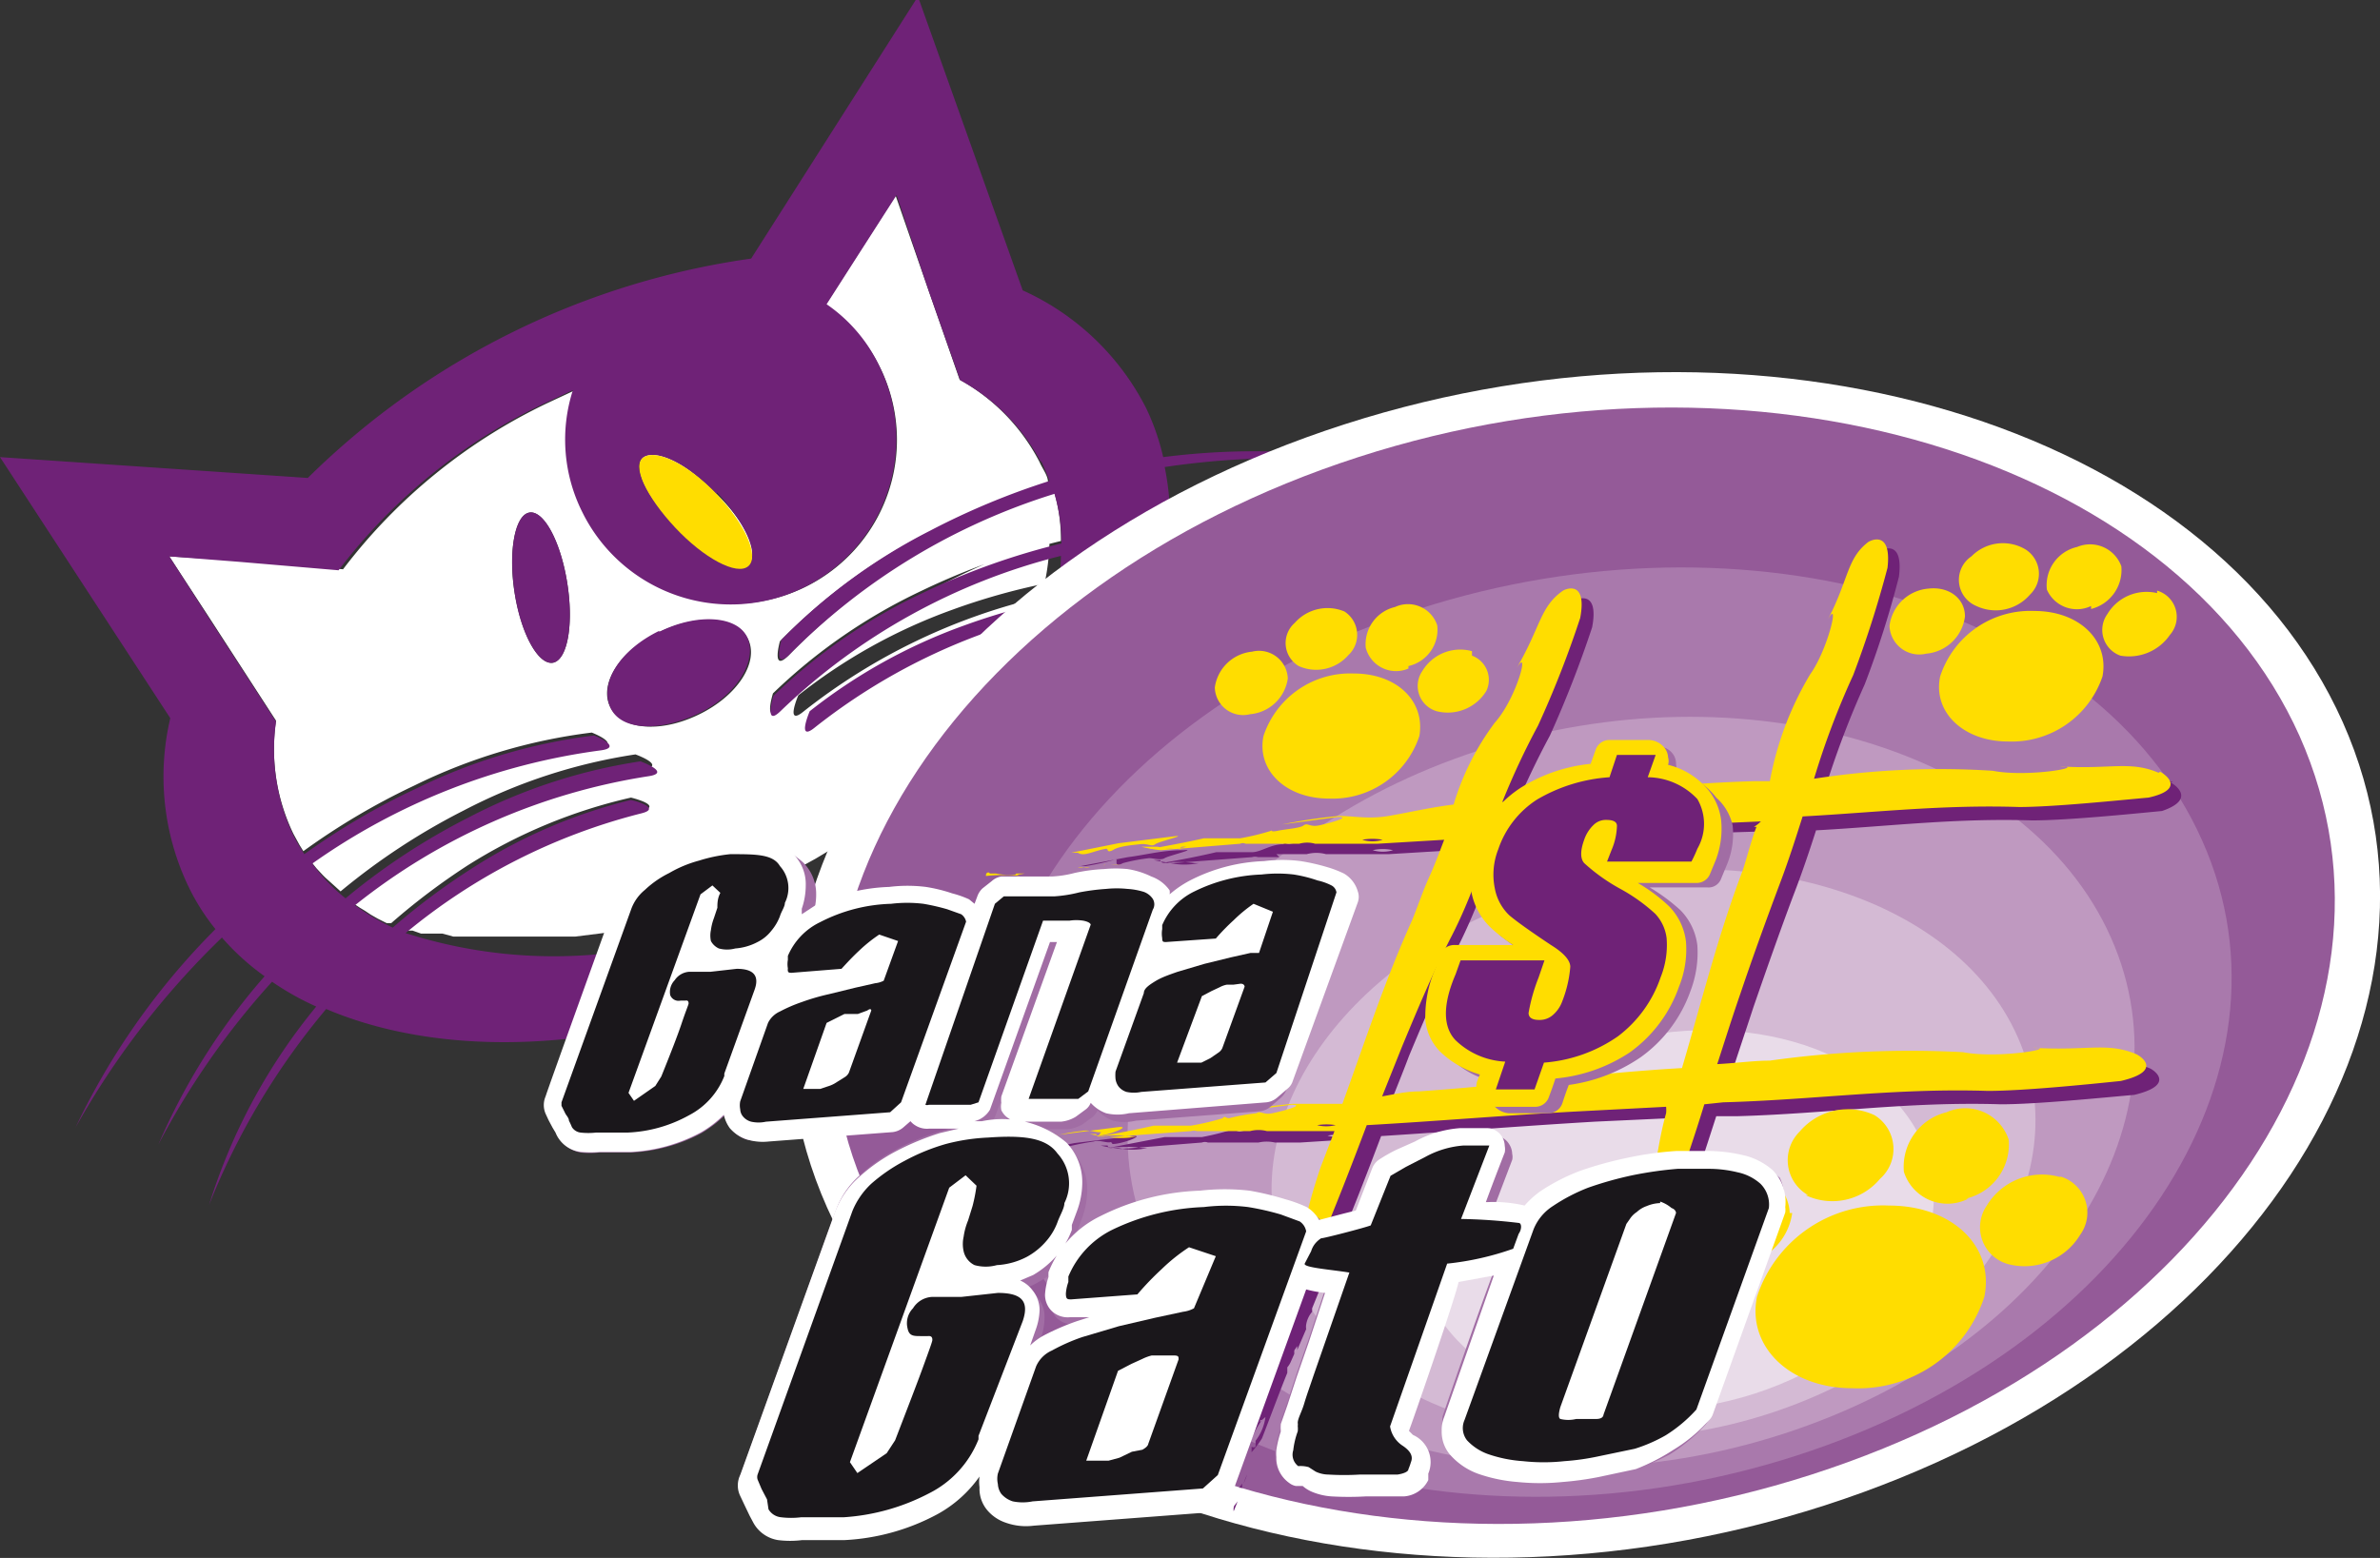 <svg xmlns="http://www.w3.org/2000/svg" viewBox="0 0 47.94 31.39"><rect x="0" y="0" width="47.94" height="31.39" fill="#333333" stroke="none"/><defs><style>.eef6696f-65ec-4f3a-b3c0-0925515c7e20{isolation:isolate;}.b7eddfda-c2d7-4308-9d74-48bdd32f46ea{fill:#fff;}.ab25b3a9-9a57-4dad-aa14-195d2fe94d3d{fill:#6f2277;}.f7edcc63-6dab-4e49-960e-8bae0e46b873{fill:#945a98;}.a441c296-8bd2-490e-8061-c9f8c3ef94c9{fill:#a979ac;}.be835062-5f56-461b-912b-e78f4fd66e81{fill:#bf99c0;}.b5edec80-b33e-4a0d-b95f-21a255c8a177{fill:#d4bad4;}.b23fa87f-ccc8-46ed-883f-137797ec5443{fill:#e9dce9;}.bb11b1aa-77d1-481f-a960-c955556003ad{mix-blend-mode:multiply;}.a21381ff-1f72-43a9-a5bb-059e49033c40{fill:#fd0;}.ac346983-7e40-497a-83f8-7e164be61466{fill:#a16da4;}.ad2e00b1-8794-4810-a2bd-d09249824448{fill:#1a171b;}</style></defs><title>Logo Gana Gato</title><g class="eef6696f-65ec-4f3a-b3c0-0925515c7e20"><g id="f949dc79-efdd-41a0-a9a4-b328564a6c60" data-name="Capa 1"><path class="b7eddfda-c2d7-4308-9d74-48bdd32f46ea" d="M49.33,44.73l-.77,1.2-.64,1h0a3.3,3.3,0,1,1-5,1.7l-.6.28a11.24,11.24,0,0,0-4.12,3.35l-2-.17L34.7,52l.77,1.18,1.38,2.13a3.94,3.94,0,0,0,.35,2.28l.12.22.08.13,0,0a13.91,13.91,0,0,1,2.23-1.32,11.19,11.19,0,0,1,3.58-1.07s.62.24.13.3a13,13,0,0,0-5.8,2.28l0,0,.12.15,0,0,.13.14.05.05.2.18.11.1a13.28,13.28,0,0,1,2.48-1.63,11,11,0,0,1,3.46-1.13s.64.23.16.3A12.54,12.54,0,0,0,38.42,59l0,0,.12.08.1.06.12.08.14.08.18.09.09,0a13.42,13.42,0,0,1,1.55-1.17A10.52,10.52,0,0,1,44,56.86s.67.16.21.27a12.06,12.06,0,0,0-4.74,2.41l0,0,.13,0,.17.06.16,0,.15,0,.12,0,.22.06.13,0,.17,0,.12,0,.26,0h.09l.22,0h1.13l.34,0h0l.72-.09h0q.38-.06.75-.15h0a12.2,12.2,0,0,0,2.74-1l.12-.06.31-.16.2-.11.25-.15.18-.11.32-.21.18-.12.3-.21.15-.11.24-.19.14-.11.35-.3,0,0,.3-.28.1-.1.24-.25.08-.08c.2-.23.4-.47.58-.7l0-.06a4,4,0,0,0,.23-.34l0,0a8.46,8.46,0,0,0,.44-.77v0a6.39,6.39,0,0,0,.46-1.18h0a12.15,12.15,0,0,0-4.79,2.31c-.37.3-.1-.33-.1-.33a11,11,0,0,1,3.09-1.72,13.12,13.12,0,0,1,1.87-.53,4.4,4.4,0,0,0,.1-.88A12.52,12.52,0,0,0,47,55.07c-.34.33-.14-.31-.14-.31a11.11,11.11,0,0,1,3-2.07,14.18,14.18,0,0,1,2.8-1,3.41,3.41,0,0,0-.14-1A12.88,12.88,0,0,0,47.17,54c-.35.35-.17-.29-.17-.29a11.49,11.49,0,0,1,3-2.2,14.93,14.93,0,0,1,2.4-1c0-.14-.11-.27-.17-.41a4,4,0,0,0-1.61-1.66L50,46.66Zm-6.89,9.41c-.29.07-.64-.54-.78-1.38s0-1.57.28-1.64.63.54.77,1.38S42.73,54.06,42.44,54.14Zm3.92-.47c.22.46-.21,1.14-1,1.52s-1.55.3-1.78-.16.2-1.14,1-1.51S46.13,53.21,46.36,53.67Zm-1.48-2.25c.58.62,1.24,1,1.48.78s0-.83-.63-1.45-1.23-1-1.47-.78S44.31,50.81,44.88,51.42Z" transform="translate(-31.29 -40.79)"/><path class="ab25b3a9-9a57-4dad-aa14-195d2fe94d3d" d="M42.71,52.5c-.14-.84-.48-1.45-.77-1.38s-.41.81-.28,1.64.49,1.45.78,1.38S42.85,53.33,42.71,52.5Zm1.86,1c-.76.37-1.19,1-1,1.51s1,.53,1.78.16,1.19-1.06,1-1.52S45.33,53.14,44.57,53.52Zm14.29-1.79a13,13,0,0,0-4-.36,5.47,5.47,0,0,0-.11-1.15,16.38,16.38,0,0,1,4.84,0A14.55,14.55,0,0,0,54.72,50a4.72,4.72,0,0,0-.35-1,5.18,5.18,0,0,0-2.48-2.36l-2.11-5.92L46.42,46a15.86,15.86,0,0,0-8.93,4.42L31.29,50l3.43,5.26a5.13,5.13,0,0,0,.37,3.4,4.38,4.38,0,0,0,.54.85,14.4,14.4,0,0,0-2.82,4,16.57,16.57,0,0,1,2.95-3.83,4.93,4.93,0,0,0,.86.78,12.83,12.83,0,0,0-2.14,3.39,15.71,15.71,0,0,1,2.29-3.28,5.51,5.51,0,0,0,.89.5,11.79,11.79,0,0,0-2.16,4,14.38,14.38,0,0,1,2.36-3.95c2.61,1.11,6.39.86,10-.93s6.11-4.64,6.81-7.39a14.59,14.59,0,0,1,4.57.52,12,12,0,0,0-4.52-.73,5.84,5.84,0,0,0,.14-1A15.53,15.53,0,0,1,58.86,51.73Zm-13.13-1c.58.62.86,1.26.63,1.45s-.9-.16-1.48-.78S44,50.16,44.26,50,45.15,50.14,45.73,50.75Zm6.53-.64c.06.14.12.27.17.41a14.93,14.93,0,0,0-2.4,1,11.49,11.49,0,0,0-3,2.2s-.18.64.17.29a12.88,12.88,0,0,1,5.33-3.23,3.41,3.41,0,0,1,.14,1,14.18,14.18,0,0,0-2.8,1,11.11,11.11,0,0,0-3,2.07s-.2.64.14.31a12.52,12.52,0,0,1,5.65-3.13,4.4,4.4,0,0,1-.1.88,13.12,13.12,0,0,0-1.87.53,11,11,0,0,0-3.09,1.72s-.27.63.1.33a12.15,12.15,0,0,1,4.79-2.31,9.76,9.76,0,0,1-5.3,5.69,9.78,9.78,0,0,1-7.73.76,12.06,12.06,0,0,1,4.74-2.41c.46-.11-.2-.28-.21-.27a10.52,10.52,0,0,0-3.23,1.4,13.48,13.48,0,0,0-1.56,1.17,4.75,4.75,0,0,1-.76-.45,12.54,12.54,0,0,1,5.91-2.6c.48-.07-.16-.3-.16-.3a11,11,0,0,0-3.46,1.13,13.28,13.28,0,0,0-2.48,1.63,3.69,3.69,0,0,1-.67-.7,13,13,0,0,1,5.8-2.28c.49-.06-.13-.31-.13-.3a11.19,11.19,0,0,0-3.58,1.07A13.91,13.91,0,0,0,37.42,58a3.72,3.72,0,0,1-.22-.38,4,4,0,0,1-.35-2.29l-1.38-2.13L34.7,52l1.41.11,2,.17a11.24,11.24,0,0,1,4.12-3.35l.6-.28a3.26,3.26,0,0,0,.19,2.46A3.3,3.3,0,1,0,49,48.16a3.14,3.14,0,0,0-1.06-1.24l.64-1,.77-1.2L50,46.66l.63,1.79A4,4,0,0,1,52.26,50.11Z" transform="translate(-31.29 -40.79)"/><path class="b7eddfda-c2d7-4308-9d74-48bdd32f46ea" d="M78.48,55.34c2.67,6-2,13.06-10.43,15.78s-17.43,0-20.1-6,2-13.07,10.42-15.78S75.8,49.34,78.48,55.34Z" transform="translate(-31.29 -40.79)"/><path class="f7edcc63-6dab-4e49-960e-8bae0e46b873" d="M77.61,55.62c2.52,5.66-1.88,12.32-9.83,14.88s-16.44,0-19-5.61S50.7,52.57,58.65,50,75.09,50,77.61,55.62Z" transform="translate(-31.29 -40.79)"/><path class="a441c296-8bd2-490e-8061-c9f8c3ef94c9" d="M75.65,57.73c2.1,4.71-1.57,10.26-8.18,12.39s-13.69,0-15.78-4.67,1.56-10.26,8.18-12.39S73.55,53,75.65,57.73Z" transform="translate(-31.29 -40.79)"/><path class="be835062-5f56-461b-912b-e78f4fd66e81" d="M73.81,59.68c1.69,3.8-1.26,8.27-6.6,10s-11,0-12.72-3.77,1.26-8.27,6.59-10S72.12,55.88,73.81,59.68Z" transform="translate(-31.29 -40.79)"/><path class="b5edec80-b33e-4a0d-b95f-21a255c8a177" d="M71.93,61.68c1.29,2.89-1,6.29-5,7.59s-8.39,0-9.67-2.86,1-6.28,5-7.59S70.65,58.79,71.93,61.68Z" transform="translate(-31.29 -40.79)"/><path class="b23fa87f-ccc8-46ed-883f-137797ec5443" d="M70,63.77c.86,1.94-.64,4.22-3.37,5.1S61,68.88,60.09,67s.65-4.22,3.37-5.1S69.09,61.83,70,63.77Z" transform="translate(-31.29 -40.79)"/><g class="bb11b1aa-77d1-481f-a960-c955556003ad"><path class="ab25b3a9-9a57-4dad-aa14-195d2fe94d3d" d="M56.14,71.24l.08-.2-.07.09A.21.21,0,0,0,56.14,71.24Zm.17-.42v0l0,.07Zm.1-.32a1.34,1.34,0,0,0-.07.18A1.71,1.71,0,0,0,56.41,70.5Zm-.1.29h0l0-.11-.06.09S56.32,70.75,56.31,70.79ZM53.19,58.48l.24,0-.13,0A.18.18,0,0,0,53.19,58.48Zm.5,0h0l-.08,0Zm.37,0-.21,0A.82.82,0,0,0,54.06,58.39Zm-.33,0h0l.12,0h-.12S53.77,58.42,53.73,58.43Zm0,0-.09,0Zm.05-.3s0,.07.13,0a3.51,3.51,0,0,1,.53-.1c.08,0,.23.05.31,0s.67-.19.38-.16c-.44,0-.73.09-1.12.14l-.95.18-.27,0h.37A4.88,4.88,0,0,0,53.78,58.1Zm-2.37.47.12,0a1.26,1.26,0,0,0,.58,0l-.09,0c-.11,0-.12,0,0,0a2.49,2.49,0,0,0-.67,0S51.35,58.57,51.41,58.57Zm-.08,0h0l-.12,0h0ZM73,56.41h0Zm2.06.14c-.58-.25-1-.06-2.06-.14.62.05-.61.23-1.33.09a16.68,16.68,0,0,0-3.61.16,18.36,18.36,0,0,1,.79-2.08,19.48,19.48,0,0,0,.69-2.17c.1-.79-.36-.54-.39-.51-.42.33-.38.74-.8,1.56.24-.46,0,.61-.37,1.11a6.61,6.61,0,0,0-.81,2.15l-.33,0c-1.72,0-3.31.28-5.06.43a16.56,16.56,0,0,1,.73-1.54,22.33,22.33,0,0,0,.85-2.18c.15-.79-.33-.56-.36-.54-.45.32-.44.74-.92,1.55.28-.46,0,.62-.45,1.11a5.15,5.15,0,0,0-.8,1.68c-.48,0-.91.15-1.32.22s-.7,0-1,.06c-.43,0-.8.1-1.15.16l1.12-.14c.3,0-.18.12-.37.16s-.23-.06-.31,0a5.17,5.17,0,0,0-.54.11c-.08,0-.08-.06-.12,0-.26,0-.45.16-.63.16h-.58l-.14,0c-.34.08-.74.16-1.11.22h0a2.5,2.5,0,0,1,.67,0c-.1,0-.1,0,0,0l.09,0a1.41,1.41,0,0,1-.58,0l-.12,0a.09.09,0,0,1-.08-.06l-.13,0a3.46,3.46,0,0,0,.39.06l1.59-.12a.21.21,0,0,1,.12,0l.12,0h.31s0,0,0,0L57,58l.08,0h.13l-.1,0H57l.51,0,.1,0A.75.75,0,0,1,58,58h.11l.38,0,.77,0,1.33-.08q-.14.4-.3.78c-.12.25-.22.54-.34.85-.55,1.22-1,2.43-1.4,3.69-.35,0-.72,0-1,.06-.45,0-.82.1-1.18.16l1.15-.14c.3,0-.19.12-.39.16s-.23,0-.31,0a5.35,5.35,0,0,0-.55.11c-.09,0-.09-.06-.13-.05a5.37,5.37,0,0,1-.64.16h-.6l-.15,0-1.14.22h0a2.64,2.64,0,0,1,.69,0c-.11,0-.1,0,0,0l.1,0a1.31,1.31,0,0,1-.59,0l-.13,0c-.06,0-.06,0-.08-.05h-.14a2.64,2.64,0,0,0,.41.07l1.63-.13a.17.17,0,0,1,.12,0l.13,0,.23,0h.08s0,0,0,0l-.08,0,.08,0,.13,0,.09,0-.07,0H56l.53,0,.11,0a.75.75,0,0,1,.33,0h.11l.4,0,.79-.05h.06c-.09.24-.18.48-.28.73-.17.46-.25.89-.36,1.3s-.24.57-.33.8-.22.68-.3,1c.11-.34.18-.59.31-1s0,.21,0,.39-.13.15-.14.22a3.51,3.51,0,0,0-.12.49c0,.07-.08,0-.09.07a4.54,4.54,0,0,1-.1.58c-.06.1-.1.19-.15.28l-.08.18,0,.13c-.07.32-.15.67-.24,1h0a1.86,1.86,0,0,1,.26-.53c-.05.07-.07,0,0,0l.07-.06a1,1,0,0,1-.2.48v.12a.08.08,0,0,1-.08,0l0,.11a2,2,0,0,0,.21-.28c.18-.46.34-.9.51-1.32,0,0,0-.07,0-.11a.47.47,0,0,0,.06-.09l.08-.18,0-.07h0s0,0,0,0l-.06,0,.06,0,.06-.09,0-.08,0,.07h0l0,.09h0v0l.18-.42a.29.29,0,0,1,0-.09.53.53,0,0,1,.12-.26l0-.07h0l0,0,.13-.32c.09-.2.17-.41.26-.63.36-.85.68-1.67,1-2.52,1.42-.09,2.79-.2,4.3-.29l1.73-.08,0,.12a12.46,12.46,0,0,0-.27,1.29c-.07.29-.2.57-.27.8a9.38,9.38,0,0,0-.24,1c.09-.33.14-.58.25-1s0,.21,0,.38-.13.16-.13.23a2.53,2.53,0,0,0-.08.48c0,.08-.08,0-.08.08a5.2,5.2,0,0,1-.07.57c-.05.1-.09.19-.13.29l-.06.18,0,.12c0,.31-.1.67-.16,1h0a1.86,1.86,0,0,1,.22-.53c0,.08-.06.06,0,0l.07-.06a1.05,1.05,0,0,1-.16.48v.12s0,0-.08,0l0,.11a2,2,0,0,0,.18-.28q.21-.69.42-1.32s0-.07,0-.11l.06-.09.06-.18V66.9h0s0,0,0,0l0,.06,0-.06a.19.19,0,0,0,0-.09s0-.05,0-.08,0,0,0,.07h0v.09h0v.05l.14-.42a.29.29,0,0,0,0-.09.47.47,0,0,1,.1-.26l0-.07h0v0l.11-.31c.07-.21.14-.42.22-.63.22-.64.42-1.26.62-1.88h.41c1.83-.05,3.46-.3,5.32-.24.72,0,2-.13,2.69-.19.88-.21.35-.53.3-.54-.59-.25-1-.07-2.08-.14.57,0-.67.23-1.4.09a21,21,0,0,0-3.89.17c-.33,0-.68,0-1.07.08h0c.15-.47.31-.94.47-1.43.27-.78.53-1.52.8-2.24.17-.44.32-.88.46-1.32,1.46-.08,2.82-.25,4.35-.2.7,0,2-.13,2.62-.19C75.57,56.88,75.05,56.57,75,56.55ZM58.94,57.92a.94.94,0,0,1,.41,0A.71.71,0,0,1,58.94,57.92Zm-1,8.46a.81.81,0,0,1,.16-.32A.54.54,0,0,1,57.89,66.38Zm.46-2.71a.75.75,0,0,1-.37,0,1.21,1.21,0,0,1,.38,0ZM65,65.33a.83.83,0,0,1,.14-.32A.46.46,0,0,1,65,65.33Zm1.82-7.68c-.1.26-.18.55-.28.86-.5,1.32-.82,2.62-1.22,4-1.76.09-3.43.33-5.3.46-.26,0-.51.06-.74.1.12-.32.26-.65.39-1,.32-.77.64-1.51,1-2.23s.57-1.36.83-2l2.71-.19c.93-.05,1.82-.09,2.7-.11C66.86,57.56,66.85,57.61,66.83,57.65ZM63.75,69.76v0l0,.06Zm.07-.32a1.21,1.21,0,0,0,0,.18A.78.78,0,0,0,63.82,69.44Zm-.07.29h0l0-.11-.05.09S63.75,69.69,63.75,69.73Zm0,0,0,.05Zm-11.66-5.5h.25l-.13,0A.17.17,0,0,0,52.06,64.21Zm.52,0h0Zm.39-.06a1.46,1.46,0,0,0-.22,0Zm-.35,0h0l.13,0-.13,0S52.66,64.15,52.62,64.17Zm0,0-.08,0Zm1.05-.33c.2,0,.69-.19.39-.16l-1.15.14-1,.19H52a5.37,5.37,0,0,0,.64-.16s0,.07.13.05a5.35,5.35,0,0,1,.55-.11C53.44,63.75,53.59,63.83,53.67,63.8ZM50,64.27h.13Zm22.39-2.14h0Z" transform="translate(-31.29 -40.79)"/></g><path class="a21381ff-1f72-43a9-a5bb-059e49033c40" d="M55.93,71l.08-.2a.35.35,0,0,1-.06.09S55.93,71,55.93,71Zm.17-.41v0l0,.07Zm.1-.33a1.34,1.34,0,0,0-.07.18A.61.61,0,0,0,56.2,70.29Zm-.09.29h0l0-.11a.15.15,0,0,1-.06.09S56.11,70.54,56.11,70.58ZM53,58.27l.24,0a.25.25,0,0,1-.12,0A.21.21,0,0,0,53,58.27Zm.51,0h0Zm.37-.06a1.46,1.46,0,0,0-.22,0Zm-.34,0h0l.12,0-.12,0S53.56,58.21,53.52,58.23Zm0,0-.08,0Zm.06-.3s0,.07.12,0,.35-.09.53-.11.23.06.31,0,.67-.19.38-.16l-1.12.14-.95.19H53C53.13,58.06,53.31,57.93,53.58,57.89Zm-2.37.48.12,0a1.43,1.43,0,0,0,.58,0l-.1,0c-.11,0-.12,0,0,.05a3.09,3.09,0,0,0-.68,0S51.14,58.36,51.21,58.37Zm-.09-.06h0l-.13,0h0Zm21.63-2.1h0Zm2,.13c-.58-.25-1-.06-2-.13.61,0-.62.23-1.34.09a16.61,16.61,0,0,0-3.6.16,16.19,16.19,0,0,1,.79-2.09,21.64,21.64,0,0,0,.69-2.16c.09-.79-.37-.54-.4-.51-.42.33-.38.74-.8,1.55.25-.46,0,.61-.36,1.11a6.47,6.47,0,0,0-.81,2.15l-.33,0c-1.73.05-3.32.27-5.06.42a15.2,15.2,0,0,1,.72-1.54,20.72,20.72,0,0,0,.85-2.17c.15-.8-.33-.57-.36-.54-.45.32-.44.73-.92,1.55.28-.46,0,.61-.44,1.1A5.26,5.26,0,0,0,60.57,57c-.48.06-.9.16-1.31.23s-.7,0-1,0a10.66,10.66,0,0,0-1.14.17l1.12-.15c.29,0-.19.13-.38.17s-.23-.06-.31,0-.34.07-.53.11-.09-.06-.13,0a4.88,4.88,0,0,1-.62.15h-.37l-.22,0-.14,0c-.34.08-.74.15-1.11.22h0a2.5,2.5,0,0,1,.67,0c-.1,0-.09,0,0-.05l.09,0a1.26,1.26,0,0,1-.58,0l-.12,0c-.06,0-.06,0-.08,0h-.13a2.39,2.39,0,0,0,.4.07l1.59-.13a.13.13,0,0,1,.11,0l.13,0,.22,0h.08s0,0,0,0l-.08,0,.08,0H57l-.1,0h-.06l.51,0,.11,0a.58.58,0,0,1,.32,0h.11l.39,0,.76,0,1.34-.08c-.1.26-.2.53-.31.77s-.21.54-.34.86c-.55,1.22-.94,2.42-1.4,3.69-.34,0-.72,0-1,0a11.51,11.51,0,0,0-1.18.17l1.15-.15c.31,0-.19.13-.38.17s-.24-.06-.32,0a3.76,3.76,0,0,0-.55.1c-.08,0-.09-.06-.13,0a5.06,5.06,0,0,1-.64.15h-.6l-.15,0c-.35.08-.75.16-1.14.22h0a2.65,2.65,0,0,1,.69,0c-.1,0-.1,0,0,0l.1,0a1.52,1.52,0,0,1-.6,0l-.12,0c-.07,0-.07,0-.09-.05l-.13,0a3.64,3.64,0,0,0,.41.06l1.63-.12a.21.21,0,0,1,.12,0l.13,0h.23l.08,0h0s0,0,0,0l-.09,0,.09,0H56l-.1,0h-.06l.52,0h.11a.66.66,0,0,1,.34,0h.1l.4,0,.79,0h.07l-.28.73a11.78,11.78,0,0,0-.36,1.3c-.09.29-.25.57-.33.8a8,8,0,0,0-.31,1l.31-1c.09-.25,0,.22,0,.39S57,66.88,57,67a3.38,3.38,0,0,0-.11.48c0,.08-.09,0-.09.07-.07.23,0,.45-.11.58s-.1.2-.15.29-.05.11-.07.18l0,.13c-.06.31-.15.67-.23,1h0a1.92,1.92,0,0,1,.26-.54c-.05.08-.07.06,0,0l.06,0a1.09,1.09,0,0,1-.19.47s0,.08,0,.12-.05,0-.08,0l0,.11a2,2,0,0,0,.21-.28c.17-.47.34-.9.51-1.32a.25.25,0,0,1,0-.12A.27.27,0,0,0,57,68l.07-.19,0-.07h0s0,0,0,0l-.05.06.05-.06a.35.35,0,0,0,.06-.09.19.19,0,0,0,0-.07v.06h0l0,.09h0v.06l.17-.42,0-.09c0-.11.05-.22.12-.27l0-.07h0l0,0,.13-.32.27-.63c.36-.86.68-1.68,1-2.53,1.43-.08,2.8-.2,4.31-.28l1.72-.09a.65.65,0,0,1,0,.13c-.13.46-.18.89-.26,1.29s-.21.57-.28.8a9.2,9.2,0,0,0-.23,1c.09-.34.14-.59.24-1s0,.21,0,.38-.12.15-.13.23,0,.3-.08.47-.08,0-.08.08c-.05.23,0,.44-.07.57s-.08.2-.12.29a1.34,1.34,0,0,0-.07.18v.13c-.05.31-.11.66-.17,1h0a1.92,1.92,0,0,1,.22-.54c0,.08-.07.06,0,0l.06-.06a1.05,1.05,0,0,1-.16.47.68.68,0,0,1,0,.12c0,.05,0,0-.07,0l0,.11a2.31,2.31,0,0,0,.19-.28c.14-.47.28-.9.41-1.33a.18.18,0,0,1,0-.1l.06-.09.06-.19,0-.07h0s0,0,0,0l0,0,0,0,.06-.09a.19.19,0,0,1,0-.08s0,0,0,.06v0l0,.08h0v.06l.15-.42a.2.2,0,0,1,0-.09c0-.11,0-.22.1-.26l0-.08h0l0,0,.1-.32c.08-.21.15-.42.22-.63.22-.63.43-1.25.62-1.87L66,63c1.83-.05,3.46-.29,5.33-.23.71,0,2-.13,2.68-.2.89-.21.36-.52.31-.54-.59-.25-1-.06-2.09-.13.58,0-.67.23-1.4.09a20.18,20.18,0,0,0-3.89.17c-.33,0-.67.05-1.06.07h0c.15-.46.3-.94.47-1.43.26-.77.53-1.51.8-2.23.17-.45.31-.89.45-1.33,1.46-.08,2.83-.24,4.36-.19.69,0,1.95-.13,2.61-.19C75.37,56.68,74.85,56.36,74.8,56.34ZM58.73,57.71a1.14,1.14,0,0,1,.41,0A.71.71,0,0,1,58.73,57.71Zm-1,8.46a.9.9,0,0,1,.17-.32A.5.5,0,0,1,57.68,66.17Zm.46-2.71a.76.76,0,0,1-.37,0,1.21,1.21,0,0,1,.38,0Zm6.66,1.67a.67.67,0,0,1,.15-.32A.53.53,0,0,1,64.8,65.13Zm1.82-7.68c-.1.26-.17.54-.27.86-.5,1.31-.82,2.61-1.23,4-1.76.1-3.42.34-5.3.47-.26,0-.5.06-.74.1l.4-1c.32-.77.63-1.51,1-2.23s.56-1.35.83-2l2.7-.19,2.7-.12A.78.78,0,0,1,66.62,57.45Zm-3.08,12.1v0Zm.08-.32a1.27,1.27,0,0,0-.06.18A.63.63,0,0,0,63.62,69.23Zm-.08.29h0l0-.11a.19.19,0,0,1-.05.09S63.54,69.48,63.54,69.52Zm0,0,0,.06ZM51.86,64l.25,0L52,64A.21.21,0,0,0,51.86,64Zm.52,0h0l-.08,0Zm.38,0-.22,0A.86.86,0,0,0,52.76,63.92Zm-.34,0h0l.12,0h-.12S52.46,64,52.42,64Zm0,0-.09,0Zm1-.33c.19,0,.69-.2.39-.17l-1.16.15-1,.18-.27,0h.37a5.06,5.06,0,0,0,.64-.15s.05.07.13,0a3.76,3.76,0,0,1,.55-.1C53.23,63.54,53.38,63.62,53.47,63.6Zm-3.66.47h0l.13,0h0ZM72.2,61.93h0Z" transform="translate(-31.29 -40.79)"/><path class="a21381ff-1f72-43a9-a5bb-059e49033c40" d="M58.56,54.36a1.84,1.84,0,0,0-1.82,1.26c-.14.69.45,1.26,1.32,1.26a1.84,1.84,0,0,0,1.82-1.26C60,54.92,59.43,54.36,58.56,54.36Zm-1.33.1a.58.58,0,0,0-.72-.54.84.84,0,0,0-.75.72.57.57,0,0,0,.71.54A.84.84,0,0,0,57.23,54.46Zm.22-.25a.86.86,0,0,0,1-.22.56.56,0,0,0-.08-.88.88.88,0,0,0-1,.23A.54.54,0,0,0,57.45,54.21Zm2.21,0a.75.75,0,0,0,.58-.82.62.62,0,0,0-.85-.37.77.77,0,0,0-.59.82A.63.63,0,0,0,59.66,54.26Zm1.28-.3a.89.89,0,0,0-1,.4.53.53,0,0,0,.29.81.91.91,0,0,0,1-.41A.52.52,0,0,0,60.94,54Z" transform="translate(-31.29 -40.79)"/><path class="a21381ff-1f72-43a9-a5bb-059e49033c40" d="M72.27,53.1a1.91,1.91,0,0,0-1.9,1.32c-.15.72.47,1.31,1.37,1.31a1.93,1.93,0,0,0,1.9-1.31C73.78,53.69,73.17,53.1,72.27,53.1Zm-1.4.11c0-.36-.32-.61-.74-.56a.86.86,0,0,0-.78.75.6.6,0,0,0,.74.56A.86.86,0,0,0,70.87,53.21ZM71.1,53a.91.91,0,0,0,1.08-.23.58.58,0,0,0-.09-.91A.89.89,0,0,0,71,52,.57.57,0,0,0,71.1,53Zm2.31.06a.81.81,0,0,0,.61-.86.67.67,0,0,0-.89-.39.79.79,0,0,0-.61.86A.66.66,0,0,0,73.41,53Zm1.33-.32a.92.92,0,0,0-1,.42A.55.55,0,0,0,74,54a1,1,0,0,0,1-.42A.55.55,0,0,0,74.74,52.69Z" transform="translate(-31.29 -40.79)"/><path class="a21381ff-1f72-43a9-a5bb-059e49033c40" d="M69.34,65.08a2.67,2.67,0,0,0-2.66,1.84c-.2,1,.66,1.84,1.92,1.84a2.67,2.67,0,0,0,2.66-1.84C71.47,65.9,70.61,65.08,69.34,65.08Zm-2,.15a.84.84,0,0,0-1-.79,1.23,1.23,0,0,0-1.1,1.06.83.83,0,0,0,1,.78A1.22,1.22,0,0,0,67.39,65.23Zm.32-.36a1.25,1.25,0,0,0,1.5-.33.8.8,0,0,0-.11-1.28,1.27,1.27,0,0,0-1.51.33A.81.81,0,0,0,67.71,64.87Zm3.23.07a1.12,1.12,0,0,0,.86-1.19.92.92,0,0,0-1.25-.55,1.13,1.13,0,0,0-.86,1.2A.92.92,0,0,0,70.94,64.94Zm1.87-.44a1.3,1.3,0,0,0-1.45.58.77.77,0,0,0,.43,1.18,1.31,1.31,0,0,0,1.45-.59A.76.76,0,0,0,72.81,64.5Z" transform="translate(-31.29 -40.79)"/><path class="ac346983-7e40-497a-83f8-7e164be61466" d="M65.86,56.86a1.39,1.39,0,0,0-.81-.51l0,0a.42.42,0,0,0,0-.16A.33.33,0,0,0,65,56a.37.37,0,0,0-.31-.17h-.78a.32.32,0,0,0-.3.2l-.1.29a3.31,3.31,0,0,0-1.39.46,2.19,2.19,0,0,0-.9,1.15,1.89,1.89,0,0,0-.11.83l0,.14a1.41,1.41,0,0,0,.41.75l.42.32H60.75a.29.29,0,0,0-.29.2l-.1.28a2.35,2.35,0,0,0-.17,1,1.1,1.1,0,0,0,.31.65,1.74,1.74,0,0,0,.79.46l0,.15a.39.39,0,0,0,0,.15.46.46,0,0,0,.08.19.43.43,0,0,0,.32.17h.78a.3.3,0,0,0,.29-.2s.07-.22.13-.37a3.36,3.36,0,0,0,1.45-.56,2.78,2.78,0,0,0,1-1.33,2.17,2.17,0,0,0,.14-.92v0a1.22,1.22,0,0,0-.34-.71,3.78,3.78,0,0,0-.62-.46h1.16a.27.27,0,0,0,.28-.18l.12-.29a1.6,1.6,0,0,0,.11-.78A1.06,1.06,0,0,0,65.86,56.86Z" transform="translate(-31.29 -40.79)"/><path class="a21381ff-1f72-43a9-a5bb-059e49033c40" d="M65.71,56.72a1.52,1.52,0,0,0-.82-.52l0,0a.26.26,0,0,0,0-.15.34.34,0,0,0-.07-.19.42.42,0,0,0-.32-.16h-.78a.29.29,0,0,0-.29.2l-.1.28a3.26,3.26,0,0,0-1.39.47,2.23,2.23,0,0,0-.91,1.14,1.76,1.76,0,0,0-.1.83.77.77,0,0,0,0,.15,1.33,1.33,0,0,0,.42.74,3.16,3.16,0,0,0,.42.32H60.59a.3.3,0,0,0-.29.2l-.1.28A2.42,2.42,0,0,0,60,61.33a1.05,1.05,0,0,0,.3.65,1.92,1.92,0,0,0,.8.46,1.41,1.41,0,0,0-.06.15.42.42,0,0,0,.06.34.42.42,0,0,0,.32.16h.78a.29.29,0,0,0,.29-.2s.08-.21.13-.37A3.24,3.24,0,0,0,64.11,62a2.74,2.74,0,0,0,1-1.33,2,2,0,0,0,.14-.91v0a1.22,1.22,0,0,0-.34-.71,3.37,3.37,0,0,0-.63-.47h1.17a.29.29,0,0,0,.28-.17l.12-.29a1.77,1.77,0,0,0,.11-.79A1.18,1.18,0,0,0,65.71,56.72Z" transform="translate(-31.29 -40.79)"/><path class="ab25b3a9-9a57-4dad-aa14-195d2fe94d3d" d="M65.36,58.15h-1.7l.09-.23a1.33,1.33,0,0,0,.11-.49q0-.12-.21-.12a.35.35,0,0,0-.26.1.74.74,0,0,0-.19.3c-.08.22-.08.38,0,.47a3.73,3.73,0,0,0,.73.52,3.56,3.56,0,0,1,.7.5.87.87,0,0,1,.23.49,1.74,1.74,0,0,1-.12.79,2.5,2.5,0,0,1-.86,1.19,3,3,0,0,1-1.49.53l-.19.54h-.78l.19-.56a1.55,1.55,0,0,1-1-.43c-.25-.26-.27-.7,0-1.33l.1-.28h1.69l-.12.35a3.51,3.51,0,0,0-.2.71c0,.09.07.14.21.14a.4.4,0,0,0,.28-.1.66.66,0,0,0,.19-.28,2.42,2.42,0,0,0,.16-.69c0-.13-.13-.28-.39-.44q-.63-.42-.84-.6a1,1,0,0,1-.29-.54,1.39,1.39,0,0,1,.07-.79,1.92,1.92,0,0,1,.78-1,3.31,3.31,0,0,1,1.46-.45l.15-.45h.78l-.16.45a1.39,1.39,0,0,1,1,.44,1,1,0,0,1,0,1A2.65,2.65,0,0,1,65.36,58.15Z" transform="translate(-31.29 -40.79)"/><path class="ac346983-7e40-497a-83f8-7e164be61466" d="M67.14,64.52a1.46,1.46,0,0,0-.62-.32,3.11,3.11,0,0,0-.69-.07H65.2a7,7,0,0,0-1,.14,7.84,7.84,0,0,0-.93.26,4,4,0,0,0-.8.41,1.82,1.82,0,0,0-.32.29,2.38,2.38,0,0,0-.73-.07h-.05l.38-1a.27.27,0,0,0,0-.12.38.38,0,0,0-.07-.21.33.33,0,0,0-.3-.15h-.53a2.22,2.22,0,0,0-.91.27l-.36.16a2.43,2.43,0,0,0-.37.21.37.37,0,0,0-.13.17l-.33.85-.24.06-.51.12a.64.64,0,0,0-.24-.25l-.45-.17a5.1,5.1,0,0,0-.7-.16,3.88,3.88,0,0,0-1,0,4.78,4.78,0,0,0-2,.51,2.12,2.12,0,0,0-1.05,1.13,1.28,1.28,0,0,0-.11.44v0a.46.46,0,0,0,.13.33.51.51,0,0,0,.37.13l.39,0-.25.08a4.79,4.79,0,0,0-.67.29,1.55,1.55,0,0,0-.28.2l.13-.34a1.29,1.29,0,0,0,.06-.37.62.62,0,0,0-.13-.4.59.59,0,0,0-.26-.2,1.11,1.11,0,0,0,.27-.12,1.55,1.55,0,0,0,.49-.41,1.44,1.44,0,0,0,.28-.5l0-.09.1-.27a1.68,1.68,0,0,0,.11-.58,1.11,1.11,0,0,0-.33-.81,2,2,0,0,0-1.69-.43h0l-.15,0h0a.51.51,0,0,0,.31-.23.08.08,0,0,0,0,0l1.21-3.38h0l.14,0h0l-1.12,3.11a.5.5,0,0,0,0,.12.29.29,0,0,0,0,.16.4.4,0,0,0,.31.23h.06l.1,0h.25l.3,0,.22,0h0a.7.7,0,0,0,.3-.1l.19-.14a.36.36,0,0,0,.11-.14.77.77,0,0,0,.31.21,1,1,0,0,0,.46,0l2.5-.19a.4.4,0,0,0,.21-.09l.22-.19a.4.4,0,0,0,.1-.15l1.31-3.6a.33.33,0,0,0,0-.22.57.57,0,0,0-.27-.36,2.15,2.15,0,0,0-.34-.13,3.13,3.13,0,0,0-.53-.12,3,3,0,0,0-.74,0,3.78,3.78,0,0,0-1.5.38,2.06,2.06,0,0,0-.4.29.3.3,0,0,0,0-.08h0a.76.76,0,0,0-.37-.28,1.32,1.32,0,0,0-.43-.08,3.84,3.84,0,0,0-.48,0,4.89,4.89,0,0,0-.59.09,2.34,2.34,0,0,1-.45.07h-.27l-.21,0h-.26l-.19,0h-.1a.41.41,0,0,0-.19.08l-.19.16a.4.4,0,0,0-.1.15l-.06.16L51,59.08a1.46,1.46,0,0,0-.33-.12,3,3,0,0,0-.54-.13,3.4,3.4,0,0,0-.73,0,3.68,3.68,0,0,0-1.5.39l-.26.17,0-.11a1.25,1.25,0,0,0,.09-.47.89.89,0,0,0-.26-.64,1.5,1.5,0,0,0-1.32-.36,3.66,3.66,0,0,0-.72.14,3.36,3.36,0,0,0-.68.28,2.54,2.54,0,0,0-.56.39,1.31,1.31,0,0,0-.37.55S42.46,62.92,42.43,63a.44.44,0,0,0,0,.35l.06.12h0l.07.15v0s0,.1,0,.1l0,0a.62.62,0,0,0,.42.29,1.58,1.58,0,0,0,.38,0l.37,0,.29,0a3.33,3.33,0,0,0,1.4-.39,2.53,2.53,0,0,0,.47-.36.62.62,0,0,0,.12.26.65.65,0,0,0,.32.23,1.06,1.06,0,0,0,.46,0l2.5-.2a.34.34,0,0,0,.21-.08l.15-.13a.35.35,0,0,0,.09.07.46.46,0,0,0,.29.08h.59c-.13,0-.25.06-.38.09a5,5,0,0,0-.9.37,3.4,3.4,0,0,0-.73.52,1.7,1.7,0,0,0-.48.7l-1.91,5.3s0,0,0,0a.45.45,0,0,0,0,.41v0l.08.17.11.23.07.15,0,0a.71.71,0,0,0,.49.34,2,2,0,0,0,.49,0,2.82,2.82,0,0,0,.49,0h0l.37,0a4.41,4.41,0,0,0,1.86-.52,2.51,2.51,0,0,0,.85-.76.76.76,0,0,0,0,.21v0a.68.68,0,0,0,.15.41.78.78,0,0,0,.38.26,1.21,1.21,0,0,0,.56.06l3.42-.27a.32.32,0,0,0,.21-.08l.3-.27a.33.33,0,0,0,.1-.14l1.45-4c.11,0,.24,0,.39.07l-.33,1-.24.69-.19.58-.13.37a1.1,1.1,0,0,0,0,.18v-.09a.42.42,0,0,1,0,.06v0h0a2.07,2.07,0,0,0-.12.45.76.76,0,0,0,0,.15.61.61,0,0,0,.26.52.31.31,0,0,0,.13.06l.14,0,.16.11h0a1.22,1.22,0,0,0,.4.1,6.25,6.25,0,0,0,.7,0h.16l.21,0h0l.2,0h.21a.58.58,0,0,0,.49-.32h0l0-.13a.6.6,0,0,0-.32-.78h0a.29.29,0,0,1-.08-.08c.06-.19.92-2.63,1-3l.71-.13c-.42,1.13-1,2.84-1,2.84a1,1,0,0,0,0,.29.71.71,0,0,0,.16.47,1.23,1.23,0,0,0,.59.39,3.12,3.12,0,0,0,.78.17,4.51,4.51,0,0,0,.9,0,6.25,6.25,0,0,0,.73-.1l.75-.16h0a4.51,4.51,0,0,0,.67-.29,3.44,3.44,0,0,0,.71-.59.57.57,0,0,0,.08-.13l1.46-4.06a.43.43,0,0,0,0-.11A.91.91,0,0,0,67.14,64.52Z" transform="translate(-31.29 -40.79)"/><path class="b7eddfda-c2d7-4308-9d74-48bdd32f46ea" d="M67,64.37a1.35,1.35,0,0,0-.62-.31,3.1,3.1,0,0,0-.69-.08h-.63a6.82,6.82,0,0,0-1,.14,7.51,7.51,0,0,0-.94.26,4,4,0,0,0-.8.41,1.82,1.82,0,0,0-.32.29,2.73,2.73,0,0,0-.73-.07h-.05c.16-.44.38-1,.38-1a.35.35,0,0,0,0-.13.38.38,0,0,0-.07-.21.36.36,0,0,0-.3-.15h-.53a2.22,2.22,0,0,0-.91.27l-.36.16a3,3,0,0,0-.37.21.37.37,0,0,0-.13.17l-.33.85-.24.06-.5.13a.69.69,0,0,0-.25-.26,2.82,2.82,0,0,0-.44-.16,5.65,5.65,0,0,0-.71-.17,4.42,4.42,0,0,0-1,0,4.82,4.82,0,0,0-2,.51,2.12,2.12,0,0,0-1.05,1.13,1,1,0,0,0,0,.1,1.36,1.36,0,0,0-.07.35v0a.46.46,0,0,0,.13.33.47.47,0,0,0,.37.13l.39,0-.25.08a4.79,4.79,0,0,0-.67.29,1.18,1.18,0,0,0-.27.2l.12-.34a1.27,1.27,0,0,0,.07-.37.63.63,0,0,0-.14-.4.62.62,0,0,0-.25-.2l.26-.11a1.92,1.92,0,0,0,.5-.42,1.69,1.69,0,0,0,.28-.49l0-.1.1-.27a1.68,1.68,0,0,0,.11-.58,1.15,1.15,0,0,0-.32-.81,2,2,0,0,0-1.7-.43h0l-.15,0h0a.51.51,0,0,0,.31-.23l0,0,1.21-3.38h0l.14,0h0l-1.12,3.11a.51.51,0,0,0,0,.13.37.37,0,0,0,0,.15.42.42,0,0,0,.32.23h0l.11,0h.24l.3,0,.23,0h0a.7.7,0,0,0,.3-.1l.19-.14a.3.3,0,0,0,.11-.14.77.77,0,0,0,.31.21,1,1,0,0,0,.46,0L56.8,63a.4.4,0,0,0,.21-.09l.22-.19a.31.31,0,0,0,.1-.15l1.31-3.6a.33.33,0,0,0,0-.22.61.61,0,0,0-.28-.36,2.15,2.15,0,0,0-.34-.13,4.12,4.12,0,0,0-.53-.12,2.93,2.93,0,0,0-.74,0,3.52,3.52,0,0,0-1.49.39,2.11,2.11,0,0,0-.41.28.3.3,0,0,0,0-.08h0a.76.76,0,0,0-.37-.28A1.65,1.65,0,0,0,54,58.3a2.48,2.48,0,0,0-.47,0,3.49,3.49,0,0,0-.6.08,2.22,2.22,0,0,1-.45.07h-.13s0,0,0,0h-.13l-.21,0h-.26l-.19,0h-.1a.37.37,0,0,0-.19.09l-.19.15a.4.4,0,0,0-.1.15l-.06.16-.11-.09a2,2,0,0,0-.34-.12,3.16,3.16,0,0,0-.53-.13,3,3,0,0,0-.74,0,3.62,3.62,0,0,0-1.5.38l-.26.17,0-.11a1.45,1.45,0,0,0,.08-.47.85.85,0,0,0-.26-.64A1.53,1.53,0,0,0,46,57.64a3.66,3.66,0,0,0-.72.14,3.61,3.61,0,0,0-.68.28,2.93,2.93,0,0,0-.56.39,1.49,1.49,0,0,0-.37.55s-1.36,3.77-1.39,3.88a.44.44,0,0,0,0,.35l.06.13h0l.08.15v0l.06.1s0,0,0,0A.62.62,0,0,0,43,64a2.17,2.17,0,0,0,.38,0l.36,0L44,64a3.33,3.33,0,0,0,1.4-.39,2.16,2.16,0,0,0,.47-.36.72.72,0,0,0,.12.27.76.76,0,0,0,.32.22,1.08,1.08,0,0,0,.46.05l2.5-.19a.4.4,0,0,0,.21-.09l.15-.13a.36.36,0,0,0,.09.08.44.44,0,0,0,.29.07h.43l.16,0-.38.09a5.38,5.38,0,0,0-.89.37,3.58,3.58,0,0,0-.74.52,1.76,1.76,0,0,0-.48.7l-1.91,5.3a.08.08,0,0,0,0,0,.48.48,0,0,0,0,.42h0l.08.17.11.23.08.15v0a.69.69,0,0,0,.49.34,1.94,1.94,0,0,0,.49,0l.49,0h0l.37,0a4.41,4.41,0,0,0,1.86-.52,2.51,2.51,0,0,0,.85-.76.75.75,0,0,0,0,.21v.06a.67.67,0,0,0,.15.4.83.83,0,0,0,.38.26,1.21,1.21,0,0,0,.56.06l3.42-.26a.4.4,0,0,0,.21-.09l.3-.26a.53.53,0,0,0,.11-.15l1.45-4a2.62,2.62,0,0,0,.38.07l-.33,1-.24.69-.19.58-.13.37a1.1,1.1,0,0,0,0,.18v-.09a.42.42,0,0,1,0,.06v0h0A2.24,2.24,0,0,0,57,70a.81.81,0,0,0,0,.15.61.61,0,0,0,.26.52.31.31,0,0,0,.13.06l.14,0a.69.69,0,0,0,.17.11h0a1.22,1.22,0,0,0,.41.1,6.08,6.08,0,0,0,.69,0h.16l.21,0h0l.19,0h.21a.59.59,0,0,0,.49-.33h0l0-.13a.6.6,0,0,0-.31-.78h0l-.08-.08c.07-.18.92-2.63,1-3l.71-.13-1,2.85a.69.69,0,0,0-.05.28.71.71,0,0,0,.16.47,1.37,1.37,0,0,0,.59.4,3.15,3.15,0,0,0,.78.16,4.51,4.51,0,0,0,.9,0,6.25,6.25,0,0,0,.73-.1l.75-.16h0A4.1,4.1,0,0,0,65,70a3.15,3.15,0,0,0,.71-.59.32.32,0,0,0,.08-.12l1.46-4.07a.43.43,0,0,0,0-.11A.91.91,0,0,0,67,64.37Z" transform="translate(-31.29 -40.79)"/><path class="ad2e00b1-8794-4810-a2bd-d09249824448" d="M46,58c.52,0,.86,0,1,.24a.66.66,0,0,1,.1.74c0,.08-.07.17-.1.27a1,1,0,0,1-.17.29.81.81,0,0,1-.28.23,1.14,1.14,0,0,1-.45.13.63.63,0,0,1-.33,0,.34.34,0,0,1-.16-.15.52.52,0,0,1,0-.22,1.05,1.05,0,0,1,.06-.24l.07-.21c0-.08,0-.19.06-.3l-.16-.15-.24.18-1.45,4,.11.16.43-.3.12-.19c.19-.47.33-.83.41-1.07s.14-.38.14-.4,0-.07-.06-.06H45a.18.18,0,0,1-.21-.11.34.34,0,0,1,.09-.3.38.38,0,0,1,.29-.17l.43,0,.53-.06q.51,0,.36.42l-.61,1.69v.05a1.51,1.51,0,0,1-.71.79,2.78,2.78,0,0,1-1.25.35l-.29,0-.34,0a1.39,1.39,0,0,1-.3,0,.24.24,0,0,1-.18-.11,1.39,1.39,0,0,0-.06-.13c0-.06-.06-.11-.08-.16l-.07-.14s0-.06,0-.07L44,59.12a.89.89,0,0,1,.28-.4,2,2,0,0,1,.49-.34,2.45,2.45,0,0,1,.6-.25A3.12,3.12,0,0,1,46,58Z" transform="translate(-31.29 -40.79)"/><path class="ad2e00b1-8794-4810-a2bd-d09249824448" d="M49.38,59.75,49,59.62a3,3,0,0,0-.4.32c-.14.13-.25.25-.36.37l-1,.08c-.06,0-.09,0-.08-.09a.47.47,0,0,1,0-.17l0-.08a1.33,1.33,0,0,1,.65-.68A3.31,3.31,0,0,1,49.24,59a2.7,2.7,0,0,1,.65,0,4.32,4.32,0,0,1,.48.11l.28.1a.24.24,0,0,1,.1.15L49.44,63l-.22.2-2.5.19a.69.69,0,0,1-.3,0,.32.32,0,0,1-.16-.1.24.24,0,0,1-.06-.15.41.41,0,0,1,0-.16l.56-1.58a.49.49,0,0,1,.24-.23,3.05,3.05,0,0,1,.44-.19,4.41,4.41,0,0,1,.55-.16l.53-.13.4-.09a.47.47,0,0,0,.17-.05Zm-.81,1.47-.13,0-.14,0-.16.08-.2.1-.47,1.33.1,0,.17,0h.07l.15-.05a.66.66,0,0,0,.19-.09l.16-.1a.22.22,0,0,0,.08-.09l.45-1.25s0-.06-.08,0Z" transform="translate(-31.29 -40.79)"/><path class="ad2e00b1-8794-4810-a2bd-d09249824448" d="M51.33,59l.18-.15h.12l.16,0H52l.17,0,.17,0h.19a2.74,2.74,0,0,0,.5-.08,4.41,4.41,0,0,1,.54-.07,2.1,2.1,0,0,1,.43,0,1.39,1.39,0,0,1,.33.06.37.37,0,0,1,.18.14.21.21,0,0,1,0,.22l-1.3,3.66-.2.15-.13,0-.2,0-.29,0h-.22l-.1,0s-.07,0-.06,0l1.25-3.51s0-.05-.15-.08a.92.92,0,0,0-.28,0l-.14,0-.18,0-.14,0s-.07,0-.07,0L51,63,51,63l-.16.05h-.17l-.23,0H50a.11.11,0,0,1-.07,0l0,0Z" transform="translate(-31.29 -40.79)"/><path class="ad2e00b1-8794-4810-a2bd-d09249824448" d="M56.93,59.16,56.54,59a2.91,2.91,0,0,0-.4.33,4.17,4.17,0,0,0-.36.37l-1,.07c-.06,0-.08,0-.08-.08a.52.52,0,0,1,0-.18l0-.08a1.33,1.33,0,0,1,.65-.68,3.32,3.32,0,0,1,1.35-.34,2.74,2.74,0,0,1,.65,0,2.8,2.8,0,0,1,.48.12,1.15,1.15,0,0,1,.28.1.19.19,0,0,1,.1.14L57,62.41l-.22.19-2.5.19a.71.71,0,0,1-.3,0,.33.33,0,0,1-.16-.11.34.34,0,0,1-.06-.15.77.77,0,0,1,0-.15l.57-1.58c0-.09.1-.16.23-.24s.28-.13.45-.19l.54-.16.53-.13.4-.09c.11,0,.17,0,.17,0Zm-.8,1.47-.13,0a.48.48,0,0,0-.14.05l-.17.08-.19.1L55,62.2s0,0,.09,0l.17,0h.07l.16,0,.18-.09.16-.11a.22.22,0,0,0,.08-.09l.45-1.24s0-.06-.08-.06Z" transform="translate(-31.29 -40.79)"/><path class="ad2e00b1-8794-4810-a2bd-d09249824448" d="M51.19,63.71c.71-.05,1.17,0,1.4.32a.89.89,0,0,1,.14,1c0,.1-.08.23-.13.36a1.23,1.23,0,0,1-.23.4,1.39,1.39,0,0,1-.39.32,1.47,1.47,0,0,1-.61.17.84.84,0,0,1-.45,0A.41.41,0,0,1,50.7,66a.67.67,0,0,1,0-.29,1.35,1.35,0,0,1,.09-.33l.09-.29a3.32,3.32,0,0,0,.08-.41l-.22-.21-.33.25-2,5.53.15.22.59-.4.17-.26c.25-.65.44-1.14.56-1.47s.19-.52.19-.55,0-.09-.09-.08h-.14c-.15,0-.24,0-.27-.16a.43.43,0,0,1,.11-.4.48.48,0,0,1,.4-.23l.58,0,.73-.08c.47,0,.64.16.5.57L51,69.72l0,.07a2.07,2.07,0,0,1-1,1.09,4.3,4.3,0,0,1-1.71.48l-.4,0-.46,0a1.68,1.68,0,0,1-.41,0,.33.33,0,0,1-.25-.16L46.74,71l-.11-.21-.08-.19a.17.17,0,0,1,0-.1l1.91-5.31a1.56,1.56,0,0,1,.38-.55,3.43,3.43,0,0,1,.67-.46,4.12,4.12,0,0,1,.83-.34A4,4,0,0,1,51.19,63.71Z" transform="translate(-31.29 -40.79)"/><path class="ad2e00b1-8794-4810-a2bd-d09249824448" d="M55.78,66.1l-.54-.18a3.66,3.66,0,0,0-.55.44,5.78,5.78,0,0,0-.49.51l-1.33.1c-.08,0-.11,0-.11-.12a.86.86,0,0,1,.05-.23l0-.11a1.84,1.84,0,0,1,.88-.94,4.63,4.63,0,0,1,1.85-.46,3.63,3.63,0,0,1,.89,0,5.38,5.38,0,0,1,.66.15l.38.14a.3.3,0,0,1,.13.2l-1.78,4.91-.3.27-3.43.26a1,1,0,0,1-.4,0,.51.51,0,0,1-.23-.15.37.37,0,0,1-.07-.2.47.47,0,0,1,0-.21l.77-2.16a.62.62,0,0,1,.32-.32,3.85,3.85,0,0,1,.61-.27l.74-.22.73-.17.56-.12a.61.61,0,0,0,.22-.07Zm-1.11,2-.18,0a.93.93,0,0,0-.19.07l-.22.1-.27.14-.64,1.81s0,0,.12,0l.24,0h.09l.22-.06.25-.12L54.3,70q.11-.06.12-.12l.61-1.7c0-.06,0-.08-.11-.08Z" transform="translate(-31.29 -40.79)"/><path class="ad2e00b1-8794-4810-a2bd-d09249824448" d="M57.44,70.33a.29.29,0,0,1-.1-.32,1.63,1.63,0,0,1,.09-.38.49.49,0,0,0,0-.11.18.18,0,0,0,0-.06c0-.09.08-.22.13-.39s.12-.36.19-.57l.24-.69.48-1.38c-.37-.06-.93-.1-.9-.18L57.7,66a.46.46,0,0,1,.07-.14.51.51,0,0,1,.13-.12c.06,0,.87-.21,1-.26l.4-1,.31-.18L60,64.1a1.89,1.89,0,0,1,.77-.23h.52l-.57,1.48a11.13,11.13,0,0,1,1.16.08c.06,0,.07.12,0,.22l-.11.3a5.75,5.75,0,0,1-1.33.3l-1.15,3.28a.57.57,0,0,0,.24.38c.17.11.23.22.18.34a1.21,1.21,0,0,1-.05.14c0,.05-.09.09-.22.11h-.18l-.21,0-.21,0h-.16a5.21,5.21,0,0,1-.63,0,.61.61,0,0,1-.26-.06l-.14-.09A.6.6,0,0,0,57.44,70.33Z" transform="translate(-31.29 -40.79)"/><path class="ad2e00b1-8794-4810-a2bd-d09249824448" d="M65.08,64.34h.6a2.43,2.43,0,0,1,.61.07,1,1,0,0,1,.46.23.59.59,0,0,1,.17.49l-1.46,4.06a2.88,2.88,0,0,1-.62.52,3.14,3.14,0,0,1-.62.27l-.72.15a4.84,4.84,0,0,1-.7.1,3.84,3.84,0,0,1-.83,0,2.71,2.71,0,0,1-.7-.14,1.07,1.07,0,0,1-.43-.28.4.4,0,0,1-.05-.41l1.39-3.84a1,1,0,0,1,.39-.47,3.63,3.63,0,0,1,.71-.37,7.18,7.18,0,0,1,.89-.25A7.66,7.66,0,0,1,65.08,64.34Zm-.35.69a.76.76,0,0,0-.27.06.56.56,0,0,0-.2.12.47.47,0,0,0-.14.14l-.07.1-1.33,3.69q-.06.21,0,.24a.68.68,0,0,0,.32,0h.14l.26,0q.14,0,.15-.09l1.46-4.06s0-.07-.09-.1A.68.68,0,0,0,64.73,65Z" transform="translate(-31.29 -40.79)"/><path class="a21381ff-1f72-43a9-a5bb-059e49033c40" d="M45.73,50.75c.58.61.86,1.26.63,1.45s-.89-.16-1.47-.78S44,50.16,44.26,50,45.15,50.14,45.73,50.75Z" transform="translate(-31.29 -40.79)"/></g></g></svg>